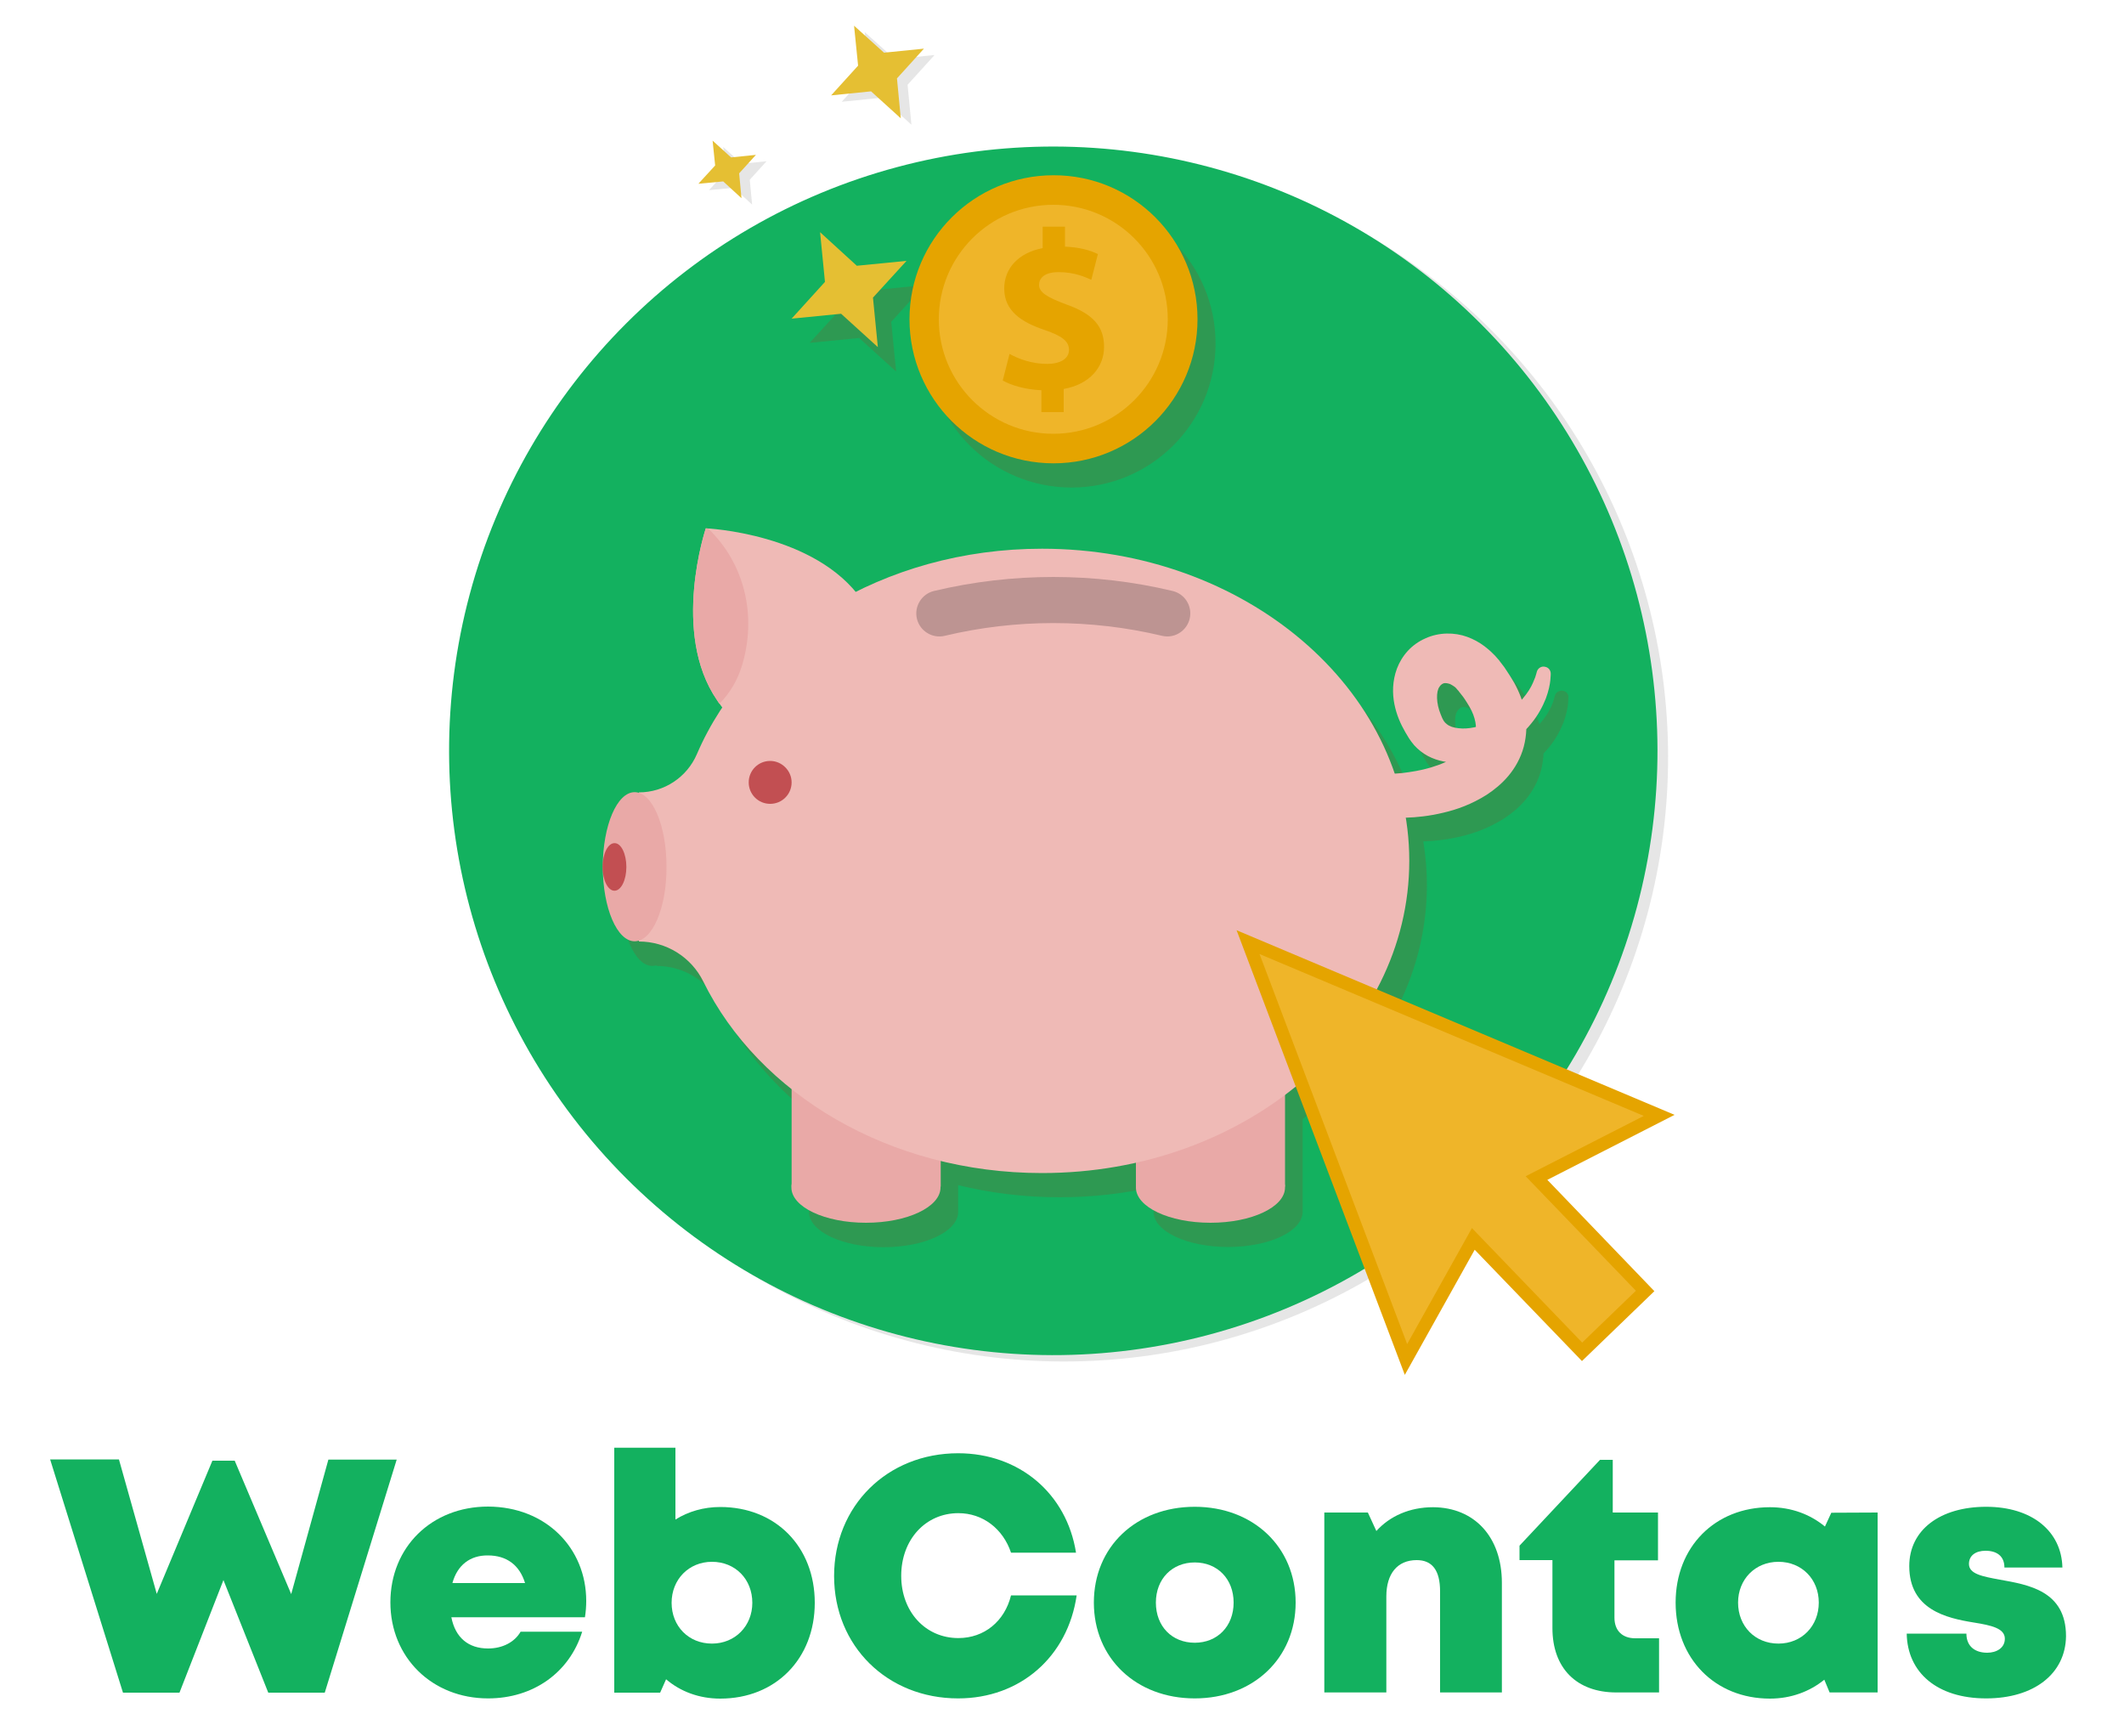 <?xml version="1.0" encoding="utf-8"?>
<!-- Generator: Adobe Illustrator 22.0.1, SVG Export Plug-In . SVG Version: 6.00 Build 0)  -->
<svg version="1.1" id="Layer_1" xmlns="http://www.w3.org/2000/svg" xmlns:xlink="http://www.w3.org/1999/xlink" x="0px" y="0px"
	 viewBox="0 0 1000 817.1" style="enable-background:new 0 0 1000 817.1;" xml:space="preserve">
<style type="text/css">
	.st0{opacity:0.1;}
	.st1{fill:#13B15F;}
	.st2{fill:#2E9952;}
	.st3{fill:#E9A9A7;}
	.st4{fill:#E5A400;}
	.st5{fill:#EFB529;}
	.st6{fill:#EFBAB6;}
	.st7{fill:#C24F52;}
	.st8{fill:#BD9492;}
	.st9{fill:#E5BF33;}
</style>
<g>
	<g>
		<g class="st0">
			<ellipse transform="matrix(0.707 -0.707 0.707 0.707 -105.286 458.68)" cx="501" cy="356.4" rx="284.5" ry="284.5"/>
			<path d="M509.5,232.5c37.5,0,67.8-30.4,67.8-67.8c0-37.5-30.4-67.8-67.8-67.8c-37.5,0-67.8,30.4-67.8,67.8
				C441.6,202.2,472,232.5,509.5,232.5z"/>
			<path d="M741,328.2c-1.8-0.4-3.6,0.7-4,2.5c0,0-0.2,0.8-0.7,2.4c-0.5,1.5-1.4,3.7-3,6.2c-0.9,1.4-2.1,3-3.5,4.6
				c-1-2.9-2.2-5.6-3.5-8.1c-1.1-2.1-2.4-4.1-3.7-5.9c-0.6-1-1.3-1.8-2-2.8c-0.3-0.5-0.7-0.9-1-1.3L719,325l-0.3-0.3l-0.6-0.7
				c-0.7-0.8-1-1.2-2.4-2.5c-1.2-1.2-2.4-2.1-3.5-3c-2.4-1.7-5.1-3.3-8.1-4.4c-6-2.2-13.4-2.2-19.7,0.7c-3.2,1.4-6,3.5-8.3,5.9
				c-2.3,2.5-4,5.4-5.1,8.3c-2.2,5.9-2.2,11.8-1.2,16.8c1,5.1,3,9.3,5.1,13.1l1.8,3c0.3,0.4,1.6,2.3,2.4,3.2
				c1.9,2.1,4.1,3.8,6.5,5.1c2.8,1.5,5.7,2.4,8.4,2.8c-2.3,1-4.7,1.9-7.1,2.6c-4.7,1.4-9.3,2.2-13.4,2.6c-1.2,0.1-2.4,0.2-3.6,0.3
				c-20.9-61.2-87.3-105.9-166-105.9c-32.1,0-62.1,7.4-87.8,20.4c-21.1-25.4-62.4-29.3-69.5-29.8c0,0,0,0,0,0c-0.1,0-0.2,0-0.3,0
				c-0.5,0-0.8,0-0.8,0s-16.5,49.2,5.3,80.9c0.8,1.2,1.7,2.3,2.5,3.5c-4.6,7-8.6,14.3-11.9,21.9c-4.7,10.9-15.4,18-27.3,18h0v0.3
				c-0.7-0.2-1.3-0.3-2-0.3c-8.3,0-15,15.7-15,35.1c0,0,0,0,0,0l0,0v0c0,19.4,6.7,35.1,15,35.1c0.7,0,1.3-0.1,2-0.3v0.3h0
				c12.9,0,24.6,7.3,30.3,18.8c9.5,19.3,23.8,36.6,41.5,50.6v46h0c0,0.1,0,0.3,0,0.4c0,9.2,15.7,16.6,35.1,16.6
				c19.4,0,35.1-7.4,35.1-16.6c0-0.1,0-0.3,0-0.4h0v-12.2c15.2,3.7,31.2,5.7,47.8,5.7c15.3,0,30.1-1.7,44.2-4.9v11.3h0
				c0,0.1,0,0.3,0,0.4c0,9.2,15.7,16.6,35.1,16.6c19.4,0,35.1-7.4,35.1-16.6c0-0.1,0-0.3,0-0.4h0v-43.2
				c35.9-26.9,58.5-66.3,58.5-110.2c0-7-0.6-13.8-1.7-20.5c5.2-0.2,11-0.8,17.4-2.3c6.5-1.5,13.5-4,20.6-8.5c3.5-2.3,7-5.1,10.2-8.9
				c3.1-3.7,5.8-8.4,7.2-13.7c0.7-2.6,1.1-5.3,1.2-8c0.9-0.9,1.7-1.9,2.5-2.8c3.4-4.1,5.5-8.3,6.9-11.8c1.3-3.6,1.9-6.5,2.1-8.5
				c0.2-2,0.2-3.1,0.2-3.1v-0.1C743.6,329.9,742.5,328.5,741,328.2z M700.4,339.7C700.3,339.6,700.4,339.7,700.4,339.7L700.4,339.7z
				 M691.8,350.6c-2.2-5.3-2.2-10.8-0.6-13c0.7-1.1,1.5-1.5,2.2-1.7c0.8-0.2,1.6-0.1,2.8,0.4c0.6,0.3,1.3,0.7,2,1.2
				c0.4,0.3,0.7,0.6,0.9,0.8c0-0.1,0.9,0.9,1.4,1.6l0,0l0.2,0.2l0.4,0.5c0.2,0.3,0.5,0.6,0.7,0.9c0.5,0.6,1,1.2,1.4,1.9
				c0.9,1.2,1.7,2.5,2.3,3.7c1.4,2.5,2.3,4.9,2.7,7c0.2,0.9,0.2,1.7,0.2,2.4c-2.8,0.6-5.7,0.9-8.3,0.6c-2.3-0.2-4.2-0.9-5.5-1.9
				C693.4,354.1,692.8,353.4,691.8,350.6z"/>
			<polygon points="409.5,162.1 426.9,177.9 424.6,154.5 440.3,137.2 417,139.5 399.6,123.7 402,147.1 386.2,164.4 			"/>
			<rect x="539.8" y="475.9" width="70.2" height="85.7"/>
			<path d="M610,562c0,9.2-15.7,16.6-35.1,16.6c-19.4,0-35.1-7.4-35.1-16.6c0-9.2,15.7-16.6,35.1-16.6
				C594.3,545.4,610,552.9,610,562z"/>
			<rect x="377.7" y="475.9" width="70.2" height="85.7"/>
			<path d="M447.8,562c0,9.2-15.7,16.6-35.1,16.6c-19.4,0-35.1-7.4-35.1-16.6c0-9.2,15.7-16.6,35.1-16.6
				C432.1,545.4,447.8,552.9,447.8,562z"/>
			<path d="M568.8,153.3c0,37.5-30.4,67.8-67.8,67.8c-37.5,0-67.8-30.4-67.8-67.8c0-37.5,30.4-67.8,67.8-67.8
				C538.4,85.4,568.8,115.8,568.8,153.3z"/>
			<path d="M554.8,153.3c0,29.7-24.1,53.9-53.9,53.9c-29.7,0-53.9-24.1-53.9-53.9c0-29.7,24.1-53.9,53.9-53.9
				C530.7,99.4,554.8,123.5,554.8,153.3z"/>
			<path d="M495.3,196.9v-10.2c-7.2-0.3-14.1-2.2-18.2-4.6l3.2-12.5c4.5,2.5,10.8,4.7,17.7,4.7c6.1,0,10.3-2.4,10.3-6.6
				c0-4.1-3.4-6.6-11.3-9.3c-11.4-3.8-19.2-9.2-19.2-19.6c0-9.4,6.6-16.8,18.1-19v-10.1h10.5v9.4c7.2,0.3,12,1.8,15.5,3.5l-3.1,12.1
				c-2.8-1.2-7.7-3.6-15.4-3.6c-6.9,0-9.2,3-9.2,6c0,3.5,3.7,5.8,12.8,9.2c12.7,4.5,17.8,10.4,17.8,20c0,9.5-6.7,17.6-19,19.8v10.9
				H495.3z"/>
			<path d="M410.9,285.6c21.8,31.7,24.1,67.9,5.3,80.9c-18.9,13-51.8-2.2-73.6-33.9c-21.8-31.7-5.3-80.9-5.3-80.9
				S389.1,253.9,410.9,285.6z"/>
			<path d="M343.7,334.3c4.8-4.9,8.5-10.9,10.7-18.2c6.9-23,1.4-47.6-16-64.3c-0.7,0-1.1-0.1-1.1-0.1s-16.5,49.2,5.3,80.9
				C342.9,333.2,343.3,333.7,343.7,334.3z"/>
			<path d="M495.6,261.3c-74.7,0-138.3,40.3-162.5,96.7c-4.7,10.9-15.4,18-27.3,18h0v70.2h0c12.9,0,24.6,7.3,30.3,18.8
				c26.1,53,87.7,90.2,159.5,90.2c95.5,0,172.9-65.8,172.9-147C668.5,327.1,591.1,261.3,495.6,261.3z"/>
			<path d="M303.8,446.1c-8.3,0-15-15.7-15-35.1c0-19.4,6.7-35.1,15-35.1c8.3,0,15,15.7,15,35.1
				C318.9,430.4,312.1,446.1,303.8,446.1z"/>
			<path d="M377.7,371.3c0,5.6-4.5,10.1-10.1,10.1c-5.6,0-10.1-4.5-10.1-10.1c0-5.6,4.5-10.1,10.1-10.1
				C373.1,361.2,377.7,365.8,377.7,371.3z"/>
			<path d="M554.6,302.6c-0.8,0-1.7-0.1-2.5-0.3c-33.5-8-68.8-8-102.3,0c-5.8,1.4-11.7-2.2-13.1-8c-1.4-5.8,2.2-11.7,8-13.1
				c36.8-8.8,75.7-8.8,112.4,0c5.8,1.4,9.4,7.2,8,13.1C563.9,299.2,559.5,302.6,554.6,302.6z"/>
			<path d="M299.9,411.1c0,6.2-2.5,11.2-5.6,11.2c-3.1,0-5.6-5-5.6-11.2c0-6.2,2.5-11.2,5.6-11.2
				C297.4,399.8,299.9,404.9,299.9,411.1z"/>
			<path d="M644.8,366.6c0,0,0.9,0.1,2.7,0.3c1.5,0.1,4,0.3,6.9,0.4c3,0.1,6.7,0,10.8-0.4c4.1-0.5,8.7-1.2,13.4-2.6
				c4.7-1.4,9.5-3.4,13.5-6.2c4-2.8,6.8-6.3,7.5-9.6c0.4-1.7,0.4-3.6,0-5.7c-0.4-2.1-1.3-4.6-2.7-7c-0.7-1.2-1.5-2.5-2.3-3.7
				c-0.4-0.6-0.9-1.3-1.4-1.9c-0.2-0.3-0.5-0.6-0.7-0.9l-0.4-0.5l-0.2-0.2l0-0.1c0.1,0.1-0.3-0.4,0.3,0.3l-0.1-0.1
				c-0.6-0.6-1.5-1.7-1.5-1.7c-0.1-0.2-0.5-0.5-0.9-0.8c-0.7-0.5-1.4-0.9-2-1.2c-1.2-0.4-2-0.5-2.8-0.4c-0.7,0.2-1.5,0.6-2.2,1.7
				c-1.6,2.2-1.6,7.7,0.6,13c1.1,2.8,1.6,3.6,2.9,4.6c1.2,1,3.2,1.7,5.5,1.9c4.6,0.6,10-0.8,14.5-2.6c4.6-1.9,8.5-4.5,11.6-7.2
				c3.1-2.7,5.4-5.5,7-8c1.6-2.5,2.4-4.7,3-6.2c0.5-1.5,0.7-2.4,0.7-2.4c0.4-1.8,2.2-3,4-2.5c1.6,0.3,2.6,1.7,2.6,3.2v0.1
				c0,0,0,1.1-0.2,3.1c-0.2,2-0.8,5-2.1,8.5c-1.4,3.5-3.5,7.7-6.9,11.8c-3.3,4.1-7.8,8.2-13.4,11.7c-5.7,3.4-12.5,6.3-21.2,6.7
				c-4.3,0.1-9.2-0.6-14-3.1c-2.4-1.3-4.6-3-6.5-5.1c-0.8-0.9-2.1-2.7-2.4-3.2l-1.8-3c-2.2-3.8-4.1-8.1-5.1-13.1
				c-1-5-1-10.9,1.2-16.8c1.1-2.9,2.8-5.8,5.1-8.3c2.3-2.5,5.1-4.5,8.3-5.9c6.3-2.9,13.7-2.9,19.7-0.7c3,1.1,5.7,2.6,8.1,4.4
				c1.1,0.9,2.3,1.8,3.5,3c1.4,1.3,1.7,1.7,2.4,2.5l0.6,0.7l0.3,0.3l0.5,0.7c0.3,0.4,0.7,0.9,1,1.3c0.7,0.9,1.4,1.8,2,2.8
				c1.3,1.9,2.5,3.9,3.7,5.9c2.3,4.2,4.2,8.8,5.1,14c1,5.1,0.8,10.8-0.6,16.1c-1.4,5.3-4.1,10-7.2,13.7c-3.1,3.7-6.7,6.6-10.2,8.9
				c-7.1,4.5-14.1,7-20.6,8.5c-13,3.1-23.8,2.5-31.2,1.8c-3.7-0.4-6.5-0.9-8.6-1.3c-1.8-0.4-2.8-0.6-2.8-0.6
				c-5.1-1.1-8.4-6.2-7.3-11.3c1-4.8,5.5-7.9,10.2-7.4L644.8,366.6z"/>
			<polygon points="354.1,96.3 345.5,88.4 333.8,89.5 341.7,80.9 340.5,69.2 349.2,77.1 360.9,75.9 353,84.6 			"/>
			<polygon points="429.1,58.7 415.1,46 396.3,47.9 409,33.9 407.1,15.1 421.2,27.8 440,25.9 427.3,39.9 			"/>
			<polygon points="418.3,166.4 401,150.7 377.7,153 393.4,135.7 391.1,112.3 408.4,128.1 431.8,125.8 416,143.1 			"/>
		</g>
		<g>
			<g>
				
					<ellipse transform="matrix(0.707 -0.707 0.707 0.707 -104.629 454.266)" class="st1" cx="496" cy="353.4" rx="284.5" ry="284.5"/>
				<g>
					<path class="st2" d="M504.5,229.5c37.5,0,67.8-30.4,67.8-67.8c0-37.5-30.4-67.8-67.8-67.8c-37.5,0-67.8,30.4-67.8,67.8
						C436.6,199.2,467,229.5,504.5,229.5z"/>
					<path class="st2" d="M736,325.2c-1.8-0.4-3.6,0.7-4,2.5c0,0-0.2,0.8-0.7,2.4c-0.5,1.5-1.4,3.7-3,6.2c-0.9,1.4-2.1,3-3.5,4.6
						c-1-2.9-2.2-5.6-3.5-8.1c-1.1-2.1-2.4-4.1-3.7-5.9c-0.6-1-1.3-1.8-2-2.8c-0.3-0.5-0.7-0.9-1-1.3L714,322l-0.3-0.3l-0.6-0.7
						c-0.7-0.8-1-1.2-2.4-2.5c-1.2-1.2-2.4-2.1-3.5-3c-2.4-1.7-5.1-3.3-8.1-4.4c-6-2.2-13.4-2.2-19.7,0.7c-3.2,1.4-6,3.5-8.3,5.9
						c-2.3,2.5-4,5.4-5.1,8.3c-2.2,5.9-2.2,11.8-1.2,16.8c1,5.1,3,9.3,5.1,13.1l1.8,3c0.3,0.4,1.6,2.3,2.4,3.2
						c1.9,2.1,4.1,3.8,6.5,5.1c2.8,1.5,5.7,2.4,8.4,2.8c-2.3,1-4.7,1.9-7.1,2.6c-4.7,1.4-9.3,2.2-13.4,2.6c-1.2,0.1-2.4,0.2-3.6,0.3
						c-20.9-61.2-87.3-105.9-166-105.9c-32.1,0-62.1,7.4-87.8,20.4c-21.1-25.4-62.4-29.3-69.5-29.8c0,0,0,0,0,0c-0.1,0-0.2,0-0.3,0
						c-0.5,0-0.8,0-0.8,0s-16.5,49.2,5.3,80.9c0.8,1.2,1.7,2.3,2.5,3.5c-4.6,7-8.6,14.3-11.9,21.9c-4.7,10.9-15.4,18-27.3,18h0v0.3
						c-0.7-0.2-1.3-0.3-2-0.3c-8.3,0-15,15.7-15,35.1c0,0,0,0,0,0l0,0v0c0,19.4,6.7,35.1,15,35.1c0.7,0,1.3-0.1,2-0.3v0.3h0
						c12.9,0,24.6,7.3,30.3,18.8c9.5,19.3,23.8,36.6,41.5,50.6v46h0c0,0.1,0,0.3,0,0.4c0,9.2,15.7,16.6,35.1,16.6
						c19.4,0,35.1-7.4,35.1-16.6c0-0.1,0-0.3,0-0.4h0v-12.2c15.2,3.7,31.2,5.7,47.8,5.7c15.3,0,30.1-1.7,44.2-4.9v11.3h0
						c0,0.1,0,0.3,0,0.4c0,9.2,15.7,16.6,35.1,16.6c19.4,0,35.1-7.4,35.1-16.6c0-0.1,0-0.3,0-0.4h0v-43.2
						c35.9-26.9,58.5-66.3,58.5-110.2c0-7-0.6-13.8-1.7-20.5c5.2-0.2,11-0.8,17.4-2.3c6.5-1.5,13.5-4,20.6-8.5
						c3.5-2.3,7-5.1,10.2-8.9c3.1-3.7,5.8-8.4,7.2-13.7c0.7-2.6,1.1-5.3,1.2-8c0.9-0.9,1.7-1.9,2.5-2.8c3.4-4.1,5.5-8.3,6.9-11.8
						c1.3-3.6,1.9-6.5,2.1-8.5c0.2-2,0.2-3.1,0.2-3.1v-0.1C738.6,326.9,737.5,325.5,736,325.2z M695.4,336.7
						C695.3,336.6,695.4,336.7,695.4,336.7L695.4,336.7z M686.8,347.6c-2.2-5.3-2.2-10.8-0.6-13c0.7-1.1,1.5-1.5,2.2-1.7
						c0.8-0.2,1.6-0.1,2.8,0.4c0.6,0.3,1.3,0.7,2,1.2c0.4,0.3,0.7,0.6,0.9,0.8c0-0.1,0.9,0.9,1.4,1.6l0,0l0.2,0.2l0.4,0.5
						c0.2,0.3,0.5,0.6,0.7,0.9c0.5,0.6,1,1.2,1.4,1.9c0.9,1.2,1.7,2.5,2.3,3.7c1.4,2.5,2.3,4.9,2.7,7c0.2,0.9,0.2,1.7,0.2,2.4
						c-2.8,0.6-5.7,0.9-8.3,0.6c-2.3-0.2-4.2-0.9-5.5-1.9C688.4,351.1,687.8,350.4,686.8,347.6z"/>
					<polygon class="st2" points="404.5,159.1 421.9,174.9 419.6,151.5 435.3,134.2 412,136.5 394.6,120.7 397,144.1 381.2,161.4 
											"/>
				</g>
				<g>
					<g>
						<rect x="534.8" y="472.9" class="st3" width="70.2" height="85.7"/>
					</g>
					<g>
						<path class="st3" d="M605,559c0,9.2-15.7,16.6-35.1,16.6c-19.4,0-35.1-7.4-35.1-16.6c0-9.2,15.7-16.6,35.1-16.6
							C589.3,542.4,605,549.9,605,559z"/>
					</g>
					<g>
						<rect x="372.7" y="472.9" class="st3" width="70.2" height="85.7"/>
					</g>
					<g>
						<path class="st3" d="M442.8,559c0,9.2-15.7,16.6-35.1,16.6c-19.4,0-35.1-7.4-35.1-16.6c0-9.2,15.7-16.6,35.1-16.6
							C427.1,542.4,442.8,549.9,442.8,559z"/>
					</g>
					<g>
						<g>
							<path class="st4" d="M563.8,150.3c0,37.5-30.4,67.8-67.8,67.8c-37.5,0-67.8-30.4-67.8-67.8c0-37.5,30.4-67.8,67.8-67.8
								C533.4,82.4,563.8,112.8,563.8,150.3z"/>
						</g>
						<g>
							<path class="st5" d="M549.8,150.3c0,29.7-24.1,53.9-53.9,53.9c-29.7,0-53.9-24.1-53.9-53.9c0-29.7,24.1-53.9,53.9-53.9
								C525.7,96.4,549.8,120.5,549.8,150.3z"/>
						</g>
						<g>
							<g>
								<path class="st4" d="M490.3,193.9v-10.2c-7.2-0.3-14.1-2.2-18.2-4.6l3.2-12.5c4.5,2.5,10.8,4.7,17.7,4.7
									c6.1,0,10.3-2.4,10.3-6.6c0-4.1-3.4-6.6-11.3-9.3c-11.4-3.8-19.2-9.2-19.2-19.6c0-9.4,6.6-16.8,18.1-19v-10.1h10.5v9.4
									c7.2,0.3,12,1.8,15.5,3.5l-3.1,12.1c-2.8-1.2-7.7-3.6-15.4-3.6c-6.9,0-9.2,3-9.2,6c0,3.5,3.7,5.8,12.8,9.2
									c12.7,4.5,17.8,10.4,17.8,20c0,9.5-6.7,17.6-19,19.8v10.9H490.3z"/>
							</g>
						</g>
					</g>
					<g>
						<path class="st6" d="M405.9,282.6c21.8,31.7,24.1,67.9,5.3,80.9c-18.9,13-51.8-2.2-73.6-33.9c-21.8-31.7-5.3-80.9-5.3-80.9
							S384.1,250.9,405.9,282.6z"/>
					</g>
					<g>
						<path class="st3" d="M338.7,331.3c4.8-4.9,8.5-10.9,10.7-18.2c6.9-23,1.4-47.6-16-64.3c-0.7,0-1.1-0.1-1.1-0.1
							s-16.5,49.2,5.3,80.9C337.9,330.2,338.3,330.7,338.7,331.3z"/>
					</g>
					<g>
						<path class="st6" d="M490.6,258.3c-74.7,0-138.3,40.3-162.5,96.7c-4.7,10.9-15.4,18-27.3,18h0v70.2h0
							c12.9,0,24.6,7.3,30.3,18.8c26.1,53,87.7,90.2,159.5,90.2c95.5,0,172.9-65.8,172.9-147C663.5,324.1,586.1,258.3,490.6,258.3z"
							/>
					</g>
					<g>
						<path class="st3" d="M298.8,443.1c-8.3,0-15-15.7-15-35.1c0-19.4,6.7-35.1,15-35.1c8.3,0,15,15.7,15,35.1
							C313.9,427.4,307.1,443.1,298.8,443.1z"/>
					</g>
					<g>
						<path class="st7" d="M372.7,368.3c0,5.6-4.5,10.1-10.1,10.1c-5.6,0-10.1-4.5-10.1-10.1c0-5.6,4.5-10.1,10.1-10.1
							C368.1,358.2,372.7,362.8,372.7,368.3z"/>
					</g>
					<g>
						<path class="st8" d="M549.6,299.6c-0.8,0-1.7-0.1-2.5-0.3c-33.5-8-68.8-8-102.3,0c-5.8,1.4-11.7-2.2-13.1-8
							c-1.4-5.8,2.2-11.7,8-13.1c36.8-8.8,75.7-8.8,112.4,0c5.8,1.4,9.4,7.2,8,13.1C558.9,296.2,554.5,299.6,549.6,299.6z"/>
					</g>
					<g>
						<path class="st7" d="M294.9,408.1c0,6.2-2.5,11.2-5.6,11.2c-3.1,0-5.6-5-5.6-11.2c0-6.2,2.5-11.2,5.6-11.2
							C292.4,396.8,294.9,401.9,294.9,408.1z"/>
					</g>
					<g>
						<path class="st6" d="M639.8,363.6c0,0,0.9,0.1,2.7,0.3c1.5,0.1,4,0.3,6.9,0.4c3,0.1,6.7,0,10.8-0.4c4.1-0.5,8.7-1.2,13.4-2.6
							c4.7-1.4,9.5-3.4,13.5-6.2c4-2.8,6.8-6.3,7.5-9.6c0.4-1.7,0.4-3.6,0-5.7c-0.4-2.1-1.3-4.6-2.7-7c-0.7-1.2-1.5-2.5-2.3-3.7
							c-0.4-0.6-0.9-1.3-1.4-1.9c-0.2-0.3-0.5-0.6-0.7-0.9l-0.4-0.5l-0.2-0.2l0-0.1c0.1,0.1-0.3-0.4,0.3,0.3l-0.1-0.1
							c-0.6-0.6-1.5-1.7-1.5-1.7c-0.1-0.2-0.5-0.5-0.9-0.8c-0.7-0.5-1.4-0.9-2-1.2c-1.2-0.4-2-0.5-2.8-0.4c-0.7,0.2-1.5,0.6-2.2,1.7
							c-1.6,2.2-1.6,7.7,0.6,13c1.1,2.8,1.6,3.6,2.9,4.6c1.2,1,3.2,1.7,5.5,1.9c4.6,0.6,10-0.8,14.5-2.6c4.6-1.9,8.5-4.5,11.6-7.2
							c3.1-2.7,5.4-5.5,7-8c1.6-2.5,2.4-4.7,3-6.2c0.5-1.5,0.7-2.4,0.7-2.4c0.4-1.8,2.2-3,4-2.5c1.6,0.3,2.6,1.7,2.6,3.2v0.1
							c0,0,0,1.1-0.2,3.1c-0.2,2-0.8,5-2.1,8.5c-1.4,3.5-3.5,7.7-6.9,11.8c-3.3,4.1-7.8,8.2-13.4,11.7c-5.7,3.4-12.5,6.3-21.2,6.7
							c-4.3,0.1-9.2-0.6-14-3.1c-2.4-1.3-4.6-3-6.5-5.1c-0.8-0.9-2.1-2.7-2.4-3.2l-1.8-3c-2.2-3.8-4.1-8.1-5.1-13.1
							c-1-5-1-10.9,1.2-16.8c1.1-2.9,2.8-5.8,5.1-8.3c2.3-2.5,5.1-4.5,8.3-5.9c6.3-2.9,13.7-2.9,19.7-0.7c3,1.1,5.7,2.6,8.1,4.4
							c1.1,0.9,2.3,1.8,3.5,3c1.4,1.3,1.7,1.7,2.4,2.5l0.6,0.7l0.3,0.3l0.5,0.7c0.3,0.4,0.7,0.9,1,1.3c0.7,0.9,1.4,1.8,2,2.8
							c1.3,1.9,2.5,3.9,3.7,5.9c2.3,4.2,4.2,8.8,5.1,14c1,5.1,0.8,10.8-0.6,16.1c-1.4,5.3-4.1,10-7.2,13.7
							c-3.1,3.7-6.7,6.6-10.2,8.9c-7.1,4.5-14.1,7-20.6,8.5c-13,3.1-23.8,2.5-31.2,1.8c-3.7-0.4-6.5-0.9-8.6-1.3
							c-1.8-0.4-2.8-0.6-2.8-0.6c-5.1-1.1-8.4-6.2-7.3-11.3c1-4.8,5.5-7.9,10.2-7.4L639.8,363.6z"/>
					</g>
					<g>
						<polygon class="st9" points="349.1,93.3 340.5,85.4 328.8,86.5 336.7,77.9 335.5,66.2 344.2,74.1 355.9,72.9 348,81.6 						
							"/>
					</g>
					<g>
						<polygon class="st9" points="424.1,55.7 410.1,43 391.3,44.9 404,30.9 402.1,12.1 416.2,24.8 435,22.9 422.3,36.9 						"/>
					</g>
					<g>
						<polygon class="st9" points="413.3,163.4 396,147.7 372.7,150 388.4,132.7 386.1,109.3 403.4,125.1 426.8,122.8 411,140.1 
													"/>
					</g>
				</g>
			</g>
		</g>
	</g>
	<g>
		<polygon class="st4" points="582.2,437.9 788.4,524.8 728.5,555.4 778.9,607.8 744.8,640.7 694.3,588.3 661.4,647.2 		"/>
		<polygon class="st5" points="773.9,525.3 593,449.1 662.5,632.7 693,578.1 744.9,632 770.2,607.6 718.3,553.7 		"/>
	</g>
</g>
<g>
	<path class="st1" d="M186.8,687l-33.9,109.8h-26.6l-21.1-53l-20.7,53H57.9L23.6,687H56l17.8,63.3l26.2-62.7h10.5l26.6,62.8
		l17.5-63.3H186.8z"/>
	<path class="st1" d="M276,753.6c0,2.6-0.2,5.1-0.6,7.7h-62.9c1.9,9.7,8.1,14.7,17.3,14.7c6.8,0,12.5-3,15.3-7.9h29
		c-6,19.3-23.1,31.4-44.3,31.4c-26.4,0-46-19.3-46-45.2c0-26,19.4-45.1,46-45.1C257.1,709.3,276,728.8,276,753.6L276,753.6z
		 M213,745.2h34.2c-2.6-8.5-8.7-13-17.5-13C221.3,732.1,215.3,736.8,213,745.2z"/>
	<path class="st1" d="M339.1,709.4c26.1,0,44.5,18.7,44.5,45.1c0,26.3-18.4,45.1-44.5,45.1c-9.9,0-18.7-3.3-25.5-9.1l-2.8,6.3h-21.6
		V681.5h28.8v33.8C324.1,711.5,331.3,709.4,339.1,709.4L339.1,709.4z M354.2,754.5c0-11.1-8-19.3-19-19.3c-10.9,0-19,8.3-19,19.3
		c0,11,8,19.2,19,19.2C346.1,773.7,354.2,765.4,354.2,754.5z"/>
	<path class="st1" d="M451.1,799.5c-33.4,0-58.4-24.7-58.4-57.6c0-33,25-57.8,58.4-57.8c28.8,0,51.1,19,55.5,46.8h-30.6
		c-3.8-11.3-13.3-18.6-24.8-18.6c-15.5,0-26.9,12.5-26.9,29.5c0,16.9,11.4,29.3,26.9,29.3c12.2,0,21.8-7.9,24.8-20.1h30.9
		C502.7,779.9,480.3,799.5,451.1,799.5L451.1,799.5z"/>
	<path class="st1" d="M515,754.4c0-26.3,19.9-45.1,47.5-45.1c27.5,0,47.5,18.9,47.5,45.1c0,26.2-20,45.1-47.5,45.1
		C534.9,799.5,515,780.6,515,754.4z M562.5,773.3c10.6,0,18.3-7.7,18.3-18.9c0-11.1-7.6-18.9-18.3-18.9c-10.6,0-18.3,7.7-18.3,18.9
		S551.8,773.3,562.5,773.3L562.5,773.3z"/>
	<path class="st1" d="M707.1,745.1v51.6H678v-47.6c0-9.9-3.7-14.7-11-14.7c-9.1,0-14.3,6.4-14.3,17.1v45.2h-29.2v-84.7h20.5l4,8.7
		c6.3-7,15.7-11.2,26.7-11.2C694.2,709.6,707.1,723.5,707.1,745.1z"/>
	<path class="st1" d="M781.1,771.2v25.5H761c-18.7,0-30.1-11.4-30.1-30.3v-32h-15.5v-6.8l37.9-40.4h6v24.8h21.3v22.5h-20.5v27
		c0,6.1,3.7,9.7,9.8,9.7H781.1z"/>
	<path class="st1" d="M884,712v84.7h-22.6l-2.5-6c-6.9,5.6-15.7,8.9-25.6,8.9c-25.9,0-44.4-18.9-44.4-45.2
		c0-26.2,18.5-44.9,44.4-44.9c10,0,18.9,3.3,25.9,9.1l3-6.5L884,712z M856.3,754.4c0-11-8-19.2-19-19.2c-11,0-19,8.3-19,19.2
		c0,11.1,8,19.3,19,19.3C848.3,773.7,856.3,765.4,856.3,754.4z"/>
	<path class="st1" d="M935.1,799.5c-23.1,0-37.1-12.2-37.4-30.5h28.1c0,6.2,4.3,9,9.8,9c4.3,0,8.3-2.2,8.3-6.6
		c0-4.9-6.4-6.3-14.5-7.6c-13.1-2.1-30.5-6.1-30.5-26.6c0-17,14.5-27.9,36.2-27.9c21.6,0,35.5,11.5,35.9,28.6h-27.3
		c0-5.4-3.6-7.9-8.9-7.9c-4.7,0-7.8,2.3-7.8,6.2c0,4.8,6.5,5.9,14.5,7.4c13.4,2.4,31.2,5.2,31.2,26.6
		C972.5,787.9,957.6,799.5,935.1,799.5L935.1,799.5z"/>
</g>
</svg>
